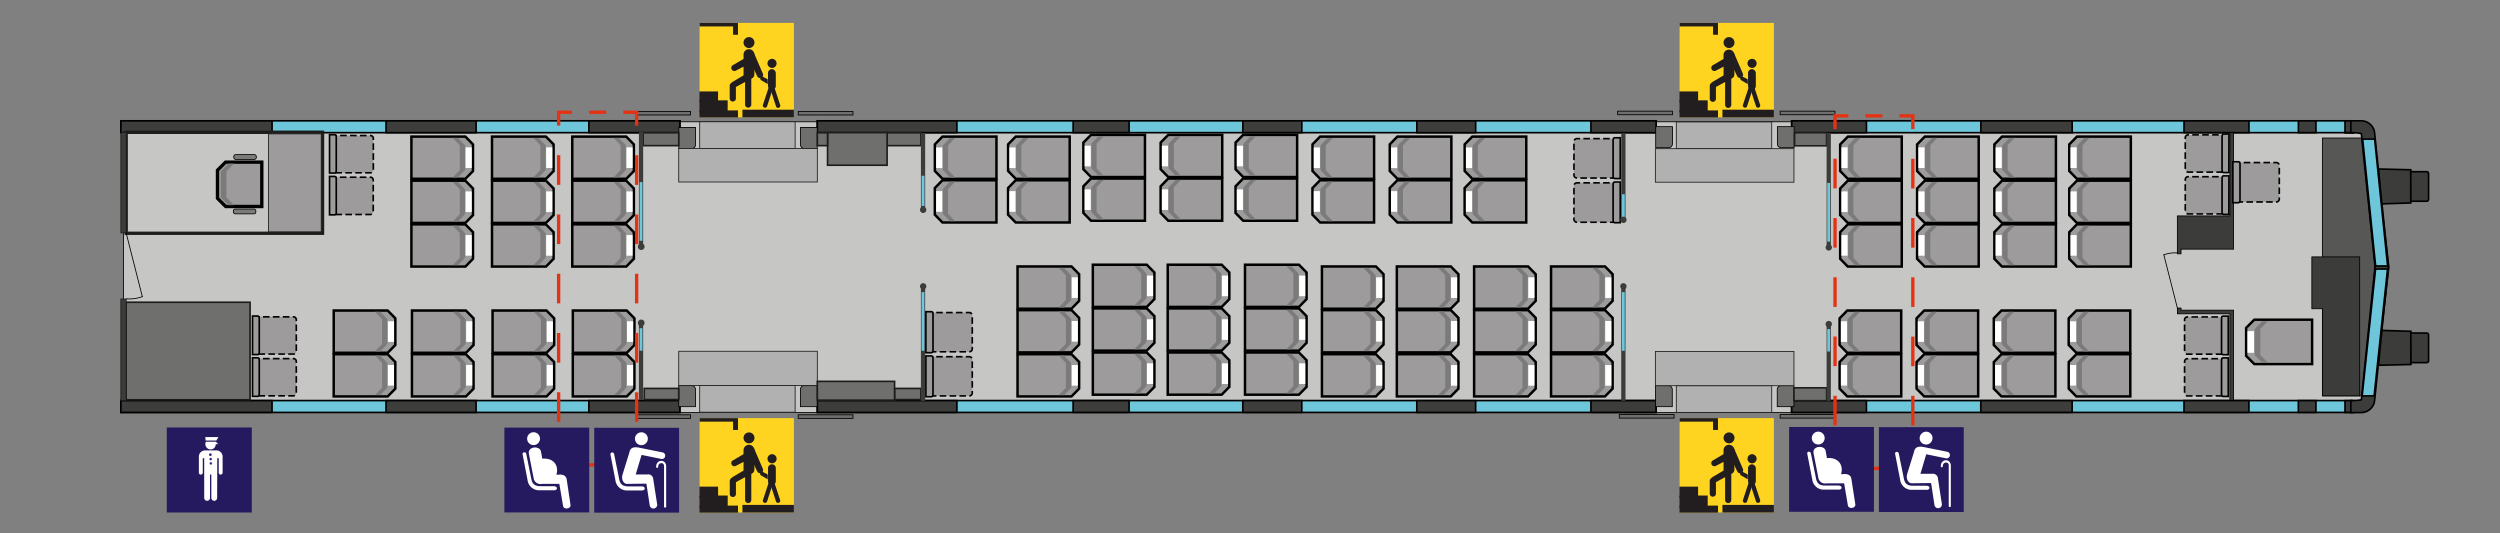<svg xmlns="http://www.w3.org/2000/svg" viewBox="0 0 750 160"><rect x="0" y="0" width="750" height="160" fill="#808080" stroke="none"/><defs><style>.cls-1,.cls-2{fill:#c6c6c5;}.cls-13,.cls-15,.cls-19,.cls-2,.cls-20,.cls-21,.cls-22,.cls-23,.cls-24,.cls-25,.cls-26,.cls-27,.cls-28,.cls-29,.cls-3,.cls-30,.cls-31,.cls-32,.cls-36,.cls-37,.cls-4,.cls-5,.cls-6,.cls-7,.cls-8{stroke:#000;}.cls-10,.cls-11,.cls-12,.cls-13,.cls-14,.cls-15,.cls-19,.cls-2,.cls-20,.cls-21,.cls-22,.cls-23,.cls-24,.cls-25,.cls-26,.cls-27,.cls-28,.cls-29,.cls-3,.cls-30,.cls-31,.cls-32,.cls-35,.cls-36,.cls-37,.cls-4,.cls-40,.cls-41,.cls-42,.cls-43,.cls-46,.cls-47,.cls-48,.cls-5,.cls-6,.cls-7,.cls-8,.cls-9{stroke-miterlimit:10;}.cls-12,.cls-13,.cls-14,.cls-2,.cls-35,.cls-37,.cls-5,.cls-6,.cls-8{stroke-width:0.25px;}.cls-3{fill:#3d3d3c;}.cls-11,.cls-19,.cls-20,.cls-21,.cls-22,.cls-23,.cls-24,.cls-25,.cls-26,.cls-27,.cls-28,.cls-29,.cls-3,.cls-30,.cls-31,.cls-32,.cls-4,.cls-7,.cls-9{stroke-width:0.5px;}.cls-34,.cls-4{fill:#6dc6d9;}.cls-5{fill:#575756;}.cls-12,.cls-33,.cls-6,.cls-7{fill:#3c3c3b;}.cls-10,.cls-19,.cls-21,.cls-22,.cls-23,.cls-24,.cls-25,.cls-26,.cls-27,.cls-28,.cls-29,.cls-30,.cls-31,.cls-32,.cls-40,.cls-41,.cls-42,.cls-43,.cls-46,.cls-47,.cls-48,.cls-8{fill:none;}.cls-11,.cls-12,.cls-8{stroke-linecap:round;}.cls-11,.cls-13,.cls-9{fill:#6f6f6e;}.cls-10,.cls-11,.cls-12,.cls-14,.cls-35,.cls-9{stroke:#1d1d1b;}.cls-14{fill:#b1b1b1;}.cls-15,.cls-18,.cls-20,.cls-35,.cls-36{fill:#9d9b9b;}.cls-15{stroke-width:0.75px;}.cls-16,.cls-37{fill:#7b7b7a;}.cls-17,.cls-45{fill:#fff;}.cls-19{stroke-dasharray:1.97 0.99;}.cls-21{stroke-dasharray:1.97 0.99;}.cls-22{stroke-dasharray:1.99 0.99;}.cls-23{stroke-dasharray:1.99 0.99;}.cls-24{stroke-dasharray:1.99 0.99;}.cls-25{stroke-dasharray:1.99 0.99;}.cls-26{stroke-dasharray:1.99 0.99;}.cls-27{stroke-dasharray:1.99 0.99;}.cls-28{stroke-dasharray:1.99 0.99;}.cls-29{stroke-dasharray:1.99 0.99;}.cls-30{stroke-dasharray:1.97 0.99;}.cls-31{stroke-dasharray:1.97 0.99;}.cls-32{stroke-dasharray:1.97 0.99;}.cls-38{fill:#ffd421;}.cls-39{fill:#221e20;}.cls-40,.cls-41,.cls-42,.cls-43,.cls-46,.cls-47,.cls-48{stroke:#e53212;}.cls-41{stroke-dasharray:5.11 5.11;}.cls-42{stroke-dasharray:8.89 8.89;}.cls-43{stroke-dasharray:8.89 8.89 8.89 8.89;}.cls-44{fill:#251a5f;}.cls-45,.cls-49{fill-rule:evenodd;}.cls-46{stroke-dasharray:5.13 5.13;}.cls-47{stroke-dasharray:8.89 8.89;}.cls-48{stroke-dasharray:8.89 8.89 8.89 8.89;}.cls-49{fill:#312782;}</style></defs><title>Type69CII_BS69C-II_vogn3</title><g id="Type69C-II_BS69C-II_vogn3"><g id="VOGNKASSE"><path class="cls-1" d="M721.47,117.76h.16l-.16,0Z"/><path id="GULV" class="cls-2" d="M708.41,123.72h.05a3.77,3.77,0,0,0,3.66-3.38h0l4.63-40.07v-.08h0v-.07l-4.63-40.07h0a3.78,3.78,0,0,0-3.66-3.39h-.05v-.13H37.05v87.19Z"/><rect class="cls-3" x="703.5" y="36.25" width="2.63" height="3.54"/><rect class="cls-4" x="245.2" y="36.24" width="251.63" height="3.56"/><rect class="cls-3" x="425.05" y="36.26" width="17.65" height="3.54"/><rect class="cls-3" x="321.95" y="36.25" width="16.78" height="3.54"/><rect class="cls-3" x="372.85" y="36.25" width="17.69" height="3.54"/><rect class="cls-3" x="245.2" y="36.25" width="41.86" height="3.54"/><rect class="cls-3" x="477.28" y="36.25" width="19.55" height="3.54"/><rect class="cls-4" x="537.51" y="36.24" width="168.28" height="3.56"/><rect class="cls-4" x="36.27" y="36.24" width="167.7" height="3.56"/><rect class="cls-3" x="115.82" y="36.25" width="27.01" height="3.54"/><rect class="cls-3" x="176.66" y="36.25" width="27.3" height="3.54"/><rect class="cls-3" x="36.27" y="36.25" width="45.35" height="3.54"/><rect class="cls-3" x="537.51" y="36.26" width="22.42" height="3.54"/><rect class="cls-3" x="594.25" y="36.25" width="27.4" height="3.54"/><rect class="cls-3" x="655.21" y="36.25" width="19.47" height="3.54"/><rect class="cls-3" x="689.52" y="36.25" width="5.26" height="3.54"/><rect class="cls-3" x="703.5" y="36.25" width="2.63" height="3.54"/><rect class="cls-4" x="245.2" y="120.17" width="251.62" height="3.56"/><rect class="cls-3" x="425.04" y="120.19" width="17.65" height="3.54"/><rect class="cls-3" x="321.94" y="120.18" width="16.78" height="3.54"/><rect class="cls-3" x="372.84" y="120.18" width="17.69" height="3.54"/><rect class="cls-3" x="245.2" y="120.18" width="41.86" height="3.54"/><rect class="cls-3" x="477.27" y="120.18" width="19.55" height="3.54"/><polyline class="cls-4" points="705.78 123.73 537.5 123.73 537.5 120.17 705.78 120.17"/><rect class="cls-4" x="36.26" y="120.17" width="167.7" height="3.56"/><rect class="cls-3" x="115.81" y="120.18" width="27.01" height="3.54"/><rect class="cls-3" x="176.65" y="120.18" width="27.3" height="3.54"/><rect class="cls-3" x="36.26" y="120.18" width="45.35" height="3.54"/><rect class="cls-3" x="537.5" y="120.19" width="22.42" height="3.54"/><rect class="cls-3" x="594.24" y="120.18" width="27.4" height="3.54"/><rect class="cls-3" x="655.2" y="120.18" width="19.47" height="3.54"/><rect class="cls-3" x="689.51" y="120.18" width="5.26" height="3.54"/><rect class="cls-3" x="703.5" y="120.19" width="2.63" height="3.54"/><polygon class="cls-5" points="708.53 118.76 712.45 80.61 712.45 79.7 708.52 41.41 696.72 41.41 696.72 118.76 708.53 118.76"/><polygon class="cls-6" points="696.78 92.62 696.78 118.76 707.9 118.76 707.9 92.62 707.9 77.07 696.78 77.07 693.56 77.07 693.56 92.62 696.78 92.62"/><path class="cls-7" d="M708.43,119.84s0,.11-.11.12a17.56,17.56,0,0,1-3.07.21v3.6h3a4.09,4.09,0,0,0,4.11-3.4h0l4.16-40.22v-.08h0v-.13h0v-.07l-4.16-40.23h0a4.09,4.09,0,0,0-4.11-3.4h-3V39.8a14.82,14.82,0,0,1,3.07.25c.07,0,.1.09.11.13l0,.2,4.07,39.55v.15l-4.07,39.56Z"/><polygon class="cls-6" points="668.97 94.14 668.97 120.09 670.06 120.09 670.06 94.14 670.06 93.05 668.97 93.05 654.31 93.05 654.31 92.41 653.22 92.41 653.22 93.05 653.22 94.14 653.22 94.14 668.97 94.14"/><polygon class="cls-6" points="654.3 76.14 654.3 74.74 668.97 74.74 668.97 74.75 670.06 74.75 670.06 74.74 670.06 64.78 670.06 39.8 668.97 39.8 668.97 64.78 653.21 64.78 653.21 74.41 653.21 74.74 653.21 76.14 654.3 76.14"/><line class="cls-8" x1="653.32" y1="92.84" x2="649.15" y2="76.44"/><path class="cls-8" d="M649.15,76.44a10.18,10.18,0,0,1,4.15-.56"/><rect class="cls-9" x="37.84" y="90.68" width="37.18" height="29.25"/><rect class="cls-10" x="37.86" y="39.67" width="58.9" height="30.31"/><rect class="cls-11" x="266.14" y="39.83" width="10.13" height="3.86"/><rect class="cls-11" x="248.27" y="39.78" width="17.86" height="9.79"/><rect class="cls-12" x="36.26" y="89.7" width="1.58" height="30.47"/><rect class="cls-12" x="36.26" y="39.8" width="1.58" height="30.06"/><rect class="cls-13" x="239.46" y="124.44" width="16.44" height="1.07"/><rect class="cls-13" x="190.71" y="124.44" width="16.44" height="1.07"/><rect class="cls-13" x="239.46" y="33.43" width="16.44" height="1.07"/><rect class="cls-13" x="190.71" y="33.43" width="16.44" height="1.07"/><rect class="cls-13" x="534.04" y="124.36" width="16.44" height="1.07"/><rect class="cls-13" x="534.04" y="33.35" width="16.44" height="1.07"/><rect class="cls-13" x="485.29" y="33.35" width="16.44" height="1.07"/><rect class="cls-13" x="485.79" y="124.36" width="16.44" height="1.07"/><line class="cls-8" x1="37.84" y1="69.86" x2="42.7" y2="89"/><path class="cls-8" d="M42.7,89a11.88,11.88,0,0,1-4.84.65"/><path class="cls-13" d="M496.71,38v6.31h3.88a1.14,1.14,0,0,0,1.14-1.14V38Z"/><path class="cls-13" d="M538.24,38v6.31h-3.89a1.14,1.14,0,0,1-1.13-1.14V38Z"/><path class="cls-13" d="M496.66,122v-6.3h3.88a1.13,1.13,0,0,1,1.14,1.13V122Z"/><path class="cls-13" d="M538.19,122v-6.3H534.3a1.13,1.13,0,0,0-1.13,1.13V122Z"/><path class="cls-13" d="M203.64,38.23v6.31h3.89a1.13,1.13,0,0,0,1.13-1.13V38.23Z"/><path class="cls-13" d="M245.17,38.23v6.31h-3.88a1.14,1.14,0,0,1-1.14-1.13V38.23Z"/><path class="cls-13" d="M203.62,122v-6.31h3.88a1.14,1.14,0,0,1,1.14,1.14V122Z"/><path class="cls-13" d="M245.15,122v-6.31h-3.89a1.14,1.14,0,0,0-1.13,1.14V122Z"/><polygon class="cls-4" points="716.26 80.72 712.67 80.72 708.65 118.76 712.24 118.76 716.26 80.72"/><polygon class="cls-4" points="716.28 79.79 712.69 79.79 708.8 41.74 712.39 41.74 716.28 79.79"/><rect class="cls-11" x="268.37" y="116.53" width="7.9" height="3.34"/><rect class="cls-14" x="209.91" y="115.65" width="28.63" height="8.01"/><rect class="cls-14" x="203.62" y="105.38" width="41.58" height="10.27"/><rect class="cls-14" x="209.91" y="36.53" width="28.63" height="8.01"/><rect class="cls-14" x="203.62" y="44.54" width="41.58" height="10.06"/><rect class="cls-14" x="502.89" y="115.71" width="28.63" height="8.01"/><rect class="cls-14" x="496.61" y="105.44" width="41.58" height="10.27"/><rect class="cls-14" x="502.89" y="36.59" width="28.63" height="8.01"/><rect class="cls-14" x="496.61" y="44.6" width="41.58" height="10.06"/><polygon class="cls-7" points="723.28 109.35 723.28 99.39 714.58 99.12 713.53 109.58 723.28 109.35"/><path class="cls-7" d="M723.28,108.78H728a.56.56,0,0,0,.57-.56v-7.74a.57.57,0,0,0-.57-.57h-4.76Z"/><polygon class="cls-7" points="723.23 50.93 723.23 60.89 714.57 61.16 713.55 50.7 723.23 50.93"/><path class="cls-7" d="M723.23,51.5H728a.56.56,0,0,1,.57.56V59.8a.57.57,0,0,1-.57.57h-4.76Z"/><rect class="cls-11" x="245.2" y="114.42" width="23.17" height="5.62"/><rect class="cls-11" x="245.2" y="39.83" width="3.06" height="3.86"/><rect class="cls-11" x="192.95" y="39.83" width="10.67" height="3.86"/><rect class="cls-11" x="193.27" y="116.53" width="10.35" height="3.34"/><rect class="cls-11" x="538.38" y="39.8" width="9.6" height="3.94"/><rect class="cls-11" x="538.19" y="116.34" width="9.79" height="3.86"/></g><g id="SETER"><polygon class="cls-15" points="190.33 95.5 190.33 103.5 188.05 105.83 171.85 105.83 171.85 93.16 188.03 93.16 190.33 95.5"/><polygon class="cls-16" points="187.94 103.19 187.94 103.19 185.81 105.41 184.24 105.41 186.36 103.19 186.37 103.19 186.37 95.76 186.36 95.76 184.24 93.55 185.81 93.55 187.91 95.74 187.94 95.74 187.94 103.19"/><rect class="cls-17" x="188.1" y="96.38" width="1.85" height="6.19"/><polygon class="cls-15" points="190.32 108.61 190.32 116.61 188.04 118.93 171.84 118.93 171.84 106.27 188.02 106.27 190.32 108.61"/><polygon class="cls-16" points="187.93 116.3 187.93 116.3 185.81 118.51 184.23 118.51 186.35 116.3 186.36 116.3 186.36 108.87 186.35 108.87 184.23 106.66 185.81 106.66 187.91 108.85 187.93 108.85 187.93 116.3"/><rect class="cls-17" x="188.09" y="109.49" width="1.85" height="6.19"/><polygon class="cls-15" points="190.16 56.54 190.16 64.54 187.88 66.87 171.68 66.87 171.68 54.2 187.86 54.2 190.16 56.54"/><polygon class="cls-16" points="187.77 64.23 187.76 64.23 185.64 66.45 184.07 66.45 186.19 64.23 186.19 64.23 186.19 56.8 186.19 56.8 184.07 54.59 185.64 54.59 187.74 56.78 187.77 56.78 187.77 64.23"/><rect class="cls-17" x="187.93" y="57.42" width="1.85" height="6.19"/><polygon class="cls-15" points="190.16 69.65 190.16 77.64 187.88 79.97 171.68 79.97 171.68 67.31 187.86 67.31 190.16 69.65"/><polygon class="cls-16" points="187.77 77.34 187.77 77.34 185.64 79.55 184.07 79.55 186.19 77.34 186.19 77.34 186.19 69.91 186.19 69.91 184.07 67.7 185.64 67.7 187.75 69.89 187.77 69.89 187.77 77.34"/><rect class="cls-17" x="187.93" y="70.52" width="1.85" height="6.19"/><polygon class="cls-15" points="190.16 43.32 190.16 51.32 187.88 53.64 171.68 53.64 171.68 40.98 187.86 40.98 190.16 43.32"/><polygon class="cls-16" points="187.77 51.01 187.77 51.01 185.64 53.22 184.07 53.22 186.19 51.01 186.19 51.01 186.19 43.58 186.19 43.58 184.07 41.37 185.64 41.37 187.75 43.56 187.77 43.56 187.77 51.01"/><rect class="cls-17" x="187.93" y="44.2" width="1.85" height="6.19"/><polygon class="cls-15" points="166.25 95.5 166.25 103.5 163.97 105.83 147.77 105.83 147.77 93.16 163.95 93.16 166.25 95.5"/><polygon class="cls-16" points="163.86 103.19 163.85 103.19 161.73 105.41 160.16 105.41 162.28 103.19 162.28 103.19 162.28 95.76 162.28 95.76 160.16 93.55 161.73 93.55 163.83 95.74 163.86 95.74 163.86 103.19"/><rect class="cls-17" x="164.02" y="96.38" width="1.85" height="6.19"/><polygon class="cls-15" points="166.24 108.61 166.24 116.61 163.96 118.93 147.76 118.93 147.76 106.27 163.94 106.27 166.24 108.61"/><polygon class="cls-16" points="163.85 116.3 163.85 116.3 161.72 118.51 160.15 118.51 162.27 116.3 162.27 116.3 162.27 108.87 162.27 108.87 160.15 106.66 161.72 106.66 163.83 108.85 163.85 108.85 163.85 116.3"/><rect class="cls-17" x="164.01" y="109.49" width="1.85" height="6.19"/><polygon class="cls-15" points="166.08 56.54 166.08 64.54 163.79 66.87 147.6 66.87 147.6 54.2 163.78 54.2 166.08 56.54"/><polygon class="cls-16" points="163.69 64.23 163.68 64.23 161.56 66.45 159.99 66.45 162.1 64.23 162.11 64.23 162.11 56.8 162.1 56.8 159.99 54.59 161.56 54.59 163.66 56.78 163.69 56.78 163.69 64.23"/><rect class="cls-17" x="163.85" y="57.42" width="1.85" height="6.19"/><polygon class="cls-15" points="166.08 69.65 166.08 77.64 163.8 79.97 147.6 79.97 147.6 67.31 163.78 67.31 166.08 69.65"/><polygon class="cls-16" points="163.69 77.34 163.69 77.34 161.56 79.55 159.99 79.55 162.11 77.34 162.11 77.34 162.11 69.91 162.11 69.91 159.99 67.7 161.56 67.7 163.66 69.89 163.69 69.89 163.69 77.34"/><rect class="cls-17" x="163.85" y="70.52" width="1.85" height="6.19"/><polygon class="cls-15" points="166.08 43.32 166.08 51.32 163.8 53.64 147.6 53.64 147.6 40.98 163.78 40.98 166.08 43.32"/><polygon class="cls-16" points="163.69 51.01 163.69 51.01 161.56 53.22 159.99 53.22 162.11 51.01 162.11 51.01 162.11 43.58 162.11 43.58 159.99 41.37 161.56 41.37 163.66 43.56 163.69 43.56 163.69 51.01"/><rect class="cls-17" x="163.85" y="44.2" width="1.85" height="6.19"/><polygon class="cls-15" points="142.07 95.5 142.07 103.5 139.79 105.83 123.59 105.83 123.59 93.16 139.77 93.16 142.07 95.5"/><polygon class="cls-16" points="139.68 103.19 139.68 103.19 137.55 105.41 135.98 105.41 138.1 103.19 138.1 103.19 138.1 95.76 138.1 95.76 135.98 93.55 137.55 93.55 139.66 95.74 139.68 95.74 139.68 103.19"/><rect class="cls-17" x="139.84" y="96.38" width="1.85" height="6.19"/><polygon class="cls-15" points="142.06 108.61 142.06 116.61 139.78 118.93 123.58 118.93 123.58 106.27 139.76 106.27 142.06 108.61"/><polygon class="cls-16" points="139.67 116.3 139.67 116.3 137.55 118.51 135.97 118.51 138.09 116.3 138.1 116.3 138.1 108.87 138.09 108.87 135.97 106.66 137.55 106.66 139.65 108.85 139.67 108.85 139.67 116.3"/><rect class="cls-17" x="139.83" y="109.49" width="1.85" height="6.19"/><polygon class="cls-15" points="141.9 56.54 141.9 64.54 139.62 66.87 123.42 66.87 123.42 54.2 139.6 54.2 141.9 56.54"/><polygon class="cls-16" points="139.51 64.23 139.5 64.23 137.38 66.45 135.81 66.45 137.93 64.23 137.94 64.23 137.94 56.8 137.93 56.8 135.81 54.59 137.38 54.59 139.48 56.78 139.51 56.78 139.51 64.23"/><rect class="cls-17" x="139.67" y="57.42" width="1.85" height="6.19"/><polygon class="cls-15" points="141.9 69.65 141.9 77.64 139.62 79.97 123.42 79.97 123.42 67.31 139.6 67.31 141.9 69.65"/><polygon class="cls-16" points="139.51 77.34 139.51 77.34 137.38 79.55 135.81 79.55 137.93 77.34 137.94 77.34 137.94 69.91 137.93 69.91 135.81 67.7 137.38 67.7 139.49 69.89 139.51 69.89 139.51 77.34"/><rect class="cls-17" x="139.67" y="70.52" width="1.85" height="6.19"/><polygon class="cls-15" points="141.9 43.32 141.9 51.32 139.62 53.64 123.42 53.64 123.42 40.98 139.6 40.98 141.9 43.32"/><polygon class="cls-16" points="139.51 51.01 139.51 51.01 137.38 53.22 135.81 53.22 137.93 51.01 137.94 51.01 137.94 43.58 137.93 43.58 135.81 41.37 137.38 41.37 139.49 43.56 139.51 43.56 139.51 51.01"/><rect class="cls-17" x="139.67" y="44.2" width="1.85" height="6.19"/><polygon class="cls-15" points="118.6 95.5 118.6 103.5 116.32 105.83 100.12 105.83 100.12 93.16 116.3 93.16 118.6 95.5"/><polygon class="cls-16" points="116.21 103.19 116.21 103.19 114.08 105.41 112.51 105.41 114.63 103.19 114.63 103.19 114.63 95.76 114.63 95.76 112.51 93.55 114.08 93.55 116.19 95.74 116.21 95.74 116.21 103.19"/><rect class="cls-17" x="116.37" y="96.38" width="1.85" height="6.19"/><polygon class="cls-15" points="118.59 108.61 118.59 116.61 116.31 118.93 100.11 118.93 100.11 106.27 116.29 106.27 118.59 108.61"/><polygon class="cls-16" points="116.2 116.3 116.2 116.3 114.07 118.51 112.5 118.51 114.62 116.3 114.63 116.3 114.63 108.87 114.62 108.87 112.5 106.66 114.07 106.66 116.18 108.85 116.2 108.85 116.2 116.3"/><rect class="cls-17" x="116.36" y="109.49" width="1.85" height="6.19"/><polygon class="cls-15" points="551.88 95.5 551.88 103.5 554.16 105.83 570.36 105.83 570.36 93.16 554.18 93.16 551.88 95.5"/><polygon class="cls-16" points="554.27 103.19 554.27 103.19 556.4 105.41 557.97 105.41 555.85 103.19 555.85 103.19 555.85 95.76 555.85 95.76 557.97 93.55 556.4 93.55 554.29 95.74 554.27 95.74 554.27 103.19"/><rect class="cls-17" x="552.26" y="96.38" width="1.85" height="6.19"/><polygon class="cls-15" points="551.89 108.61 551.89 116.61 554.17 118.93 570.37 118.93 570.37 106.27 554.18 106.27 551.89 108.61"/><polygon class="cls-16" points="554.27 116.3 554.28 116.3 556.4 118.51 557.98 118.51 555.86 116.3 555.85 116.3 555.85 108.87 555.86 108.87 557.98 106.66 556.4 106.66 554.3 108.85 554.27 108.85 554.27 116.3"/><rect class="cls-17" x="552.27" y="109.49" width="1.85" height="6.19"/><polygon class="cls-15" points="552.05 56.54 552.05 64.54 554.33 66.87 570.53 66.87 570.53 54.2 554.35 54.2 552.05 56.54"/><polygon class="cls-16" points="554.44 64.23 554.44 64.23 556.57 66.45 558.14 66.45 556.02 64.23 556.01 64.23 556.01 56.8 556.02 56.8 558.14 54.59 556.57 54.59 554.47 56.78 554.44 56.78 554.44 64.23"/><rect class="cls-17" x="552.43" y="57.42" width="1.85" height="6.19"/><polygon class="cls-15" points="552.05 69.65 552.05 77.64 554.33 79.97 570.53 79.97 570.53 67.31 554.35 67.31 552.05 69.65"/><polygon class="cls-16" points="554.43 77.34 554.44 77.34 556.57 79.55 558.14 79.55 556.02 77.34 556.01 77.34 556.01 69.91 556.02 69.91 558.14 67.7 556.57 67.7 554.46 69.89 554.43 69.89 554.43 77.34"/><rect class="cls-17" x="552.43" y="70.52" width="1.85" height="6.19"/><polygon class="cls-15" points="552.05 43.32 552.05 51.32 554.33 53.64 570.53 53.64 570.53 40.98 554.35 40.98 552.05 43.32"/><polygon class="cls-16" points="554.44 51.01 554.44 51.01 556.57 53.22 558.14 53.22 556.02 51.01 556.01 51.01 556.01 43.58 556.02 43.58 558.14 41.37 556.57 41.37 554.46 43.56 554.44 43.56 554.44 51.01"/><rect class="cls-17" x="552.43" y="44.2" width="1.85" height="6.19"/><polygon class="cls-15" points="574.96 95.5 574.96 103.5 577.24 105.83 593.44 105.83 593.44 93.16 577.26 93.16 574.96 95.5"/><polygon class="cls-16" points="577.35 103.19 577.35 103.19 579.48 105.41 581.05 105.41 578.93 103.19 578.93 103.19 578.93 95.76 578.93 95.76 581.05 93.55 579.48 93.55 577.37 95.74 577.35 95.74 577.35 103.19"/><rect class="cls-17" x="575.34" y="96.38" width="1.85" height="6.19"/><polygon class="cls-15" points="574.97 108.61 574.97 116.61 577.25 118.93 593.45 118.93 593.45 106.27 577.27 106.27 574.97 108.61"/><polygon class="cls-16" points="577.36 116.3 577.36 116.3 579.48 118.51 581.06 118.51 578.94 116.3 578.93 116.3 578.93 108.87 578.94 108.87 581.06 106.66 579.48 106.66 577.38 108.85 577.36 108.85 577.36 116.3"/><rect class="cls-17" x="575.35" y="109.49" width="1.85" height="6.19"/><polygon class="cls-15" points="575.13 56.54 575.13 64.54 577.41 66.87 593.61 66.87 593.61 54.2 577.43 54.2 575.13 56.54"/><polygon class="cls-16" points="577.52 64.23 577.52 64.23 579.65 66.45 581.22 66.45 579.1 64.23 579.1 64.23 579.1 56.8 579.1 56.8 581.22 54.59 579.65 54.59 577.54 56.78 577.52 56.78 577.52 64.23"/><rect class="cls-17" x="575.51" y="57.42" width="1.85" height="6.19"/><polygon class="cls-15" points="575.13 69.65 575.13 77.64 577.41 79.97 593.61 79.97 593.61 67.31 577.43 67.31 575.13 69.65"/><polygon class="cls-16" points="577.52 77.34 577.52 77.34 579.64 79.55 581.22 79.55 579.1 77.34 579.09 77.34 579.09 69.91 579.1 69.91 581.22 67.7 579.64 67.7 577.54 69.89 577.52 69.89 577.52 77.34"/><rect class="cls-17" x="575.51" y="70.52" width="1.85" height="6.19"/><polygon class="cls-15" points="575.13 43.32 575.13 51.32 577.41 53.64 593.61 53.64 593.61 40.98 577.43 40.98 575.13 43.32"/><polygon class="cls-16" points="577.52 51.01 577.52 51.01 579.65 53.22 581.22 53.22 579.1 51.01 579.1 51.01 579.1 43.58 579.1 43.58 581.22 41.37 579.65 41.37 577.54 43.56 577.52 43.56 577.52 51.01"/><rect class="cls-17" x="575.51" y="44.2" width="1.85" height="6.19"/><polygon class="cls-15" points="598.14 95.5 598.14 103.5 600.42 105.83 616.61 105.83 616.61 93.16 600.43 93.16 598.14 95.5"/><polygon class="cls-16" points="600.52 103.19 600.53 103.19 602.65 105.41 604.23 105.41 602.11 103.19 602.1 103.19 602.1 95.76 602.11 95.76 604.23 93.55 602.65 93.55 600.55 95.74 600.52 95.74 600.52 103.19"/><rect class="cls-17" x="598.52" y="96.38" width="1.85" height="6.19"/><polygon class="cls-15" points="598.15 108.61 598.15 116.61 600.43 118.93 616.62 118.93 616.62 106.27 600.44 106.27 598.15 108.61"/><polygon class="cls-16" points="600.53 116.3 600.54 116.3 602.66 118.51 604.24 118.51 602.12 116.3 602.11 116.3 602.11 108.87 602.12 108.87 604.24 106.66 602.66 106.66 600.56 108.85 600.53 108.85 600.53 116.3"/><rect class="cls-17" x="598.52" y="109.49" width="1.85" height="6.19"/><polygon class="cls-15" points="598.31 56.54 598.31 64.54 600.59 66.87 616.78 66.87 616.78 54.2 600.61 54.2 598.31 56.54"/><polygon class="cls-16" points="600.7 64.23 600.7 64.23 602.83 66.45 604.4 66.45 602.28 64.23 602.27 64.23 602.27 56.8 602.28 56.8 604.4 54.59 602.83 54.59 600.72 56.78 600.7 56.78 600.7 64.23"/><rect class="cls-17" x="598.69" y="57.42" width="1.85" height="6.19"/><polygon class="cls-15" points="598.31 69.65 598.31 77.64 600.59 79.97 616.78 79.97 616.78 67.31 600.6 67.31 598.31 69.65"/><polygon class="cls-16" points="600.69 77.34 600.7 77.34 602.82 79.55 604.4 79.55 602.27 77.34 602.27 77.34 602.27 69.91 602.27 69.91 604.4 67.7 602.82 67.7 600.72 69.89 600.69 69.89 600.69 77.34"/><rect class="cls-17" x="598.68" y="70.52" width="1.85" height="6.19"/><polygon class="cls-15" points="598.31 43.32 598.31 51.32 600.59 53.64 616.78 53.64 616.78 40.98 600.61 40.98 598.31 43.32"/><polygon class="cls-16" points="600.7 51.01 600.7 51.01 602.82 53.22 604.4 53.22 602.28 51.01 602.27 51.01 602.27 43.58 602.28 43.58 604.4 41.37 602.82 41.37 600.72 43.56 600.7 43.56 600.7 51.01"/><rect class="cls-17" x="598.69" y="44.2" width="1.85" height="6.19"/><polygon class="cls-15" points="620.61 95.5 620.61 103.5 622.89 105.83 639.08 105.83 639.08 93.16 622.9 93.16 620.61 95.5"/><polygon class="cls-16" points="622.99 103.19 623 103.19 625.12 105.41 626.7 105.41 624.58 103.19 624.57 103.19 624.57 95.76 624.58 95.76 626.7 93.55 625.12 93.55 623.02 95.74 622.99 95.74 622.99 103.19"/><rect class="cls-17" x="620.99" y="96.38" width="1.85" height="6.19"/><polygon class="cls-15" points="620.62 108.61 620.62 116.61 622.89 118.93 639.09 118.93 639.09 106.27 622.91 106.27 620.62 108.61"/><polygon class="cls-16" points="623 116.3 623.01 116.3 625.13 118.51 626.71 118.51 624.58 116.3 624.58 116.3 624.58 108.87 624.58 108.87 626.71 106.66 625.13 106.66 623.03 108.85 623 108.85 623 116.3"/><rect class="cls-17" x="620.99" y="109.49" width="1.85" height="6.19"/><polygon class="cls-15" points="620.78 56.54 620.78 64.54 623.06 66.87 639.25 66.87 639.25 54.2 623.08 54.2 620.78 56.54"/><polygon class="cls-16" points="623.16 64.23 623.17 64.23 625.29 66.45 626.87 66.45 624.75 64.23 624.74 64.23 624.74 56.8 624.75 56.8 626.87 54.59 625.29 54.59 623.19 56.78 623.16 56.78 623.16 64.23"/><rect class="cls-17" x="621.16" y="57.42" width="1.85" height="6.19"/><polygon class="cls-15" points="620.78 69.65 620.78 77.64 623.06 79.97 639.25 79.97 639.25 67.31 623.07 67.31 620.78 69.65"/><polygon class="cls-16" points="623.16 77.34 623.17 77.34 625.29 79.55 626.87 79.55 624.74 77.34 624.74 77.34 624.74 69.91 624.74 69.91 626.87 67.7 625.29 67.7 623.19 69.89 623.16 69.89 623.16 77.34"/><rect class="cls-17" x="621.15" y="70.52" width="1.85" height="6.19"/><polygon class="cls-15" points="620.78 43.32 620.78 51.32 623.06 53.64 639.25 53.64 639.25 40.98 623.08 40.98 620.78 43.32"/><polygon class="cls-16" points="623.16 51.01 623.17 51.01 625.29 53.22 626.87 53.22 624.75 51.01 624.74 51.01 624.74 43.58 624.75 43.58 626.87 41.37 625.29 41.37 623.19 43.56 623.16 43.56 623.16 51.01"/><rect class="cls-17" x="621.15" y="44.2" width="1.85" height="6.19"/><polygon class="cls-15" points="483.79 103.37 483.79 95.37 481.51 93.04 465.31 93.04 465.31 105.71 481.49 105.71 483.79 103.37"/><polygon class="cls-16" points="481.4 95.67 481.39 95.67 479.27 93.46 477.7 93.46 479.82 95.67 479.82 95.67 479.82 103.11 479.82 103.11 477.7 105.32 479.27 105.32 481.38 103.13 481.4 103.13 481.4 95.67"/><rect class="cls-17" x="481.56" y="96.3" width="1.85" height="6.19"/><polygon class="cls-15" points="483.79 90.27 483.79 82.27 481.51 79.94 465.31 79.94 465.31 92.61 481.49 92.61 483.79 90.27"/><polygon class="cls-16" points="481.4 82.57 481.4 82.57 479.27 80.36 477.7 80.36 479.82 82.57 479.83 82.57 479.83 90 479.82 90 477.7 92.21 479.27 92.21 481.38 90.02 481.4 90.02 481.4 82.57"/><rect class="cls-17" x="481.56" y="83.2" width="1.85" height="6.19"/><polygon class="cls-15" points="483.79 116.59 483.79 108.59 481.51 106.27 465.31 106.27 465.31 118.93 481.49 118.93 483.79 116.59"/><polygon class="cls-16" points="481.4 108.9 481.4 108.9 479.27 106.69 477.7 106.69 479.82 108.9 479.83 108.9 479.83 116.33 479.82 116.33 477.7 118.54 479.27 118.54 481.38 116.35 481.4 116.35 481.4 108.9"/><rect class="cls-17" x="481.56" y="109.52" width="1.85" height="6.19"/><polygon class="cls-15" points="393.74 64.41 393.74 56.41 396.02 54.09 412.22 54.09 412.22 66.75 396.04 66.75 393.74 64.41"/><polygon class="cls-16" points="396.13 56.72 396.14 56.72 398.26 54.5 399.84 54.5 397.71 56.72 397.71 56.72 397.71 64.15 397.71 64.15 399.84 66.36 398.26 66.36 396.16 64.17 396.13 64.17 396.13 56.72"/><rect class="cls-17" x="394.12" y="57.34" width="1.85" height="6.19"/><polygon class="cls-15" points="393.75 51.3 393.75 43.3 396.03 40.98 412.23 40.98 412.23 53.65 396.05 53.65 393.75 51.3"/><polygon class="cls-16" points="396.14 43.61 396.14 43.61 398.27 41.4 399.84 41.4 397.72 43.61 397.71 43.61 397.71 51.04 397.72 51.04 399.84 53.26 398.27 53.26 396.16 51.06 396.14 51.06 396.14 43.61"/><rect class="cls-17" x="394.13" y="44.23" width="1.85" height="6.19"/><polygon class="cls-15" points="460.71 103.37 460.71 95.37 458.43 93.04 442.23 93.04 442.23 105.71 458.41 105.71 460.71 103.37"/><polygon class="cls-16" points="458.32 95.67 458.31 95.67 456.19 93.46 454.62 93.46 456.74 95.67 456.74 95.67 456.74 103.11 456.74 103.11 454.62 105.32 456.19 105.32 458.29 103.13 458.32 103.13 458.32 95.67"/><rect class="cls-17" x="458.48" y="96.3" width="1.86" height="6.19"/><polygon class="cls-15" points="460.71 90.27 460.71 82.27 458.43 79.94 442.23 79.94 442.23 92.61 458.41 92.61 460.71 90.27"/><polygon class="cls-16" points="458.32 82.57 458.32 82.57 456.19 80.36 454.62 80.36 456.74 82.57 456.75 82.57 456.75 90 456.74 90 454.62 92.21 456.19 92.21 458.3 90.02 458.32 90.02 458.32 82.57"/><rect class="cls-17" x="458.48" y="83.2" width="1.85" height="6.19"/><polygon class="cls-15" points="460.71 116.59 460.71 108.59 458.43 106.27 442.23 106.27 442.23 118.93 458.41 118.93 460.71 116.59"/><polygon class="cls-16" points="458.32 108.9 458.32 108.9 456.19 106.69 454.62 106.69 456.74 108.9 456.75 108.9 456.75 116.33 456.74 116.33 454.62 118.54 456.19 118.54 458.3 116.35 458.32 116.35 458.32 108.9"/><rect class="cls-17" x="458.48" y="109.52" width="1.85" height="6.19"/><polygon class="cls-15" points="416.92 64.41 416.92 56.41 419.2 54.09 435.4 54.09 435.4 66.75 419.22 66.75 416.92 64.41"/><polygon class="cls-16" points="419.31 56.72 419.31 56.72 421.44 54.5 423.01 54.5 420.89 56.72 420.89 56.72 420.89 64.15 420.89 64.15 423.01 66.36 421.44 66.36 419.33 64.17 419.31 64.17 419.31 56.72"/><rect class="cls-17" x="417.3" y="57.34" width="1.85" height="6.19"/><polygon class="cls-15" points="416.93 51.3 416.93 43.3 419.21 40.98 435.41 40.98 435.41 53.65 419.23 53.65 416.93 51.3"/><polygon class="cls-16" points="419.31 43.61 419.32 43.61 421.45 41.4 423.02 41.4 420.9 43.61 420.89 43.61 420.89 51.04 420.9 51.04 423.02 53.26 421.45 53.26 419.34 51.06 419.31 51.06 419.31 43.61"/><rect class="cls-17" x="417.31" y="44.23" width="1.85" height="6.19"/><polygon class="cls-15" points="437.53 103.37 437.53 95.37 435.25 93.04 419.05 93.04 419.05 105.71 435.23 105.71 437.53 103.37"/><polygon class="cls-16" points="435.14 95.67 435.14 95.67 433.01 93.46 431.44 93.46 433.56 95.67 433.57 95.67 433.57 103.11 433.56 103.11 431.44 105.32 433.01 105.32 435.12 103.13 435.14 103.13 435.14 95.67"/><rect class="cls-17" x="435.3" y="96.3" width="1.85" height="6.19"/><polygon class="cls-15" points="437.53 90.27 437.53 82.27 435.25 79.94 419.05 79.94 419.05 92.61 435.23 92.61 437.53 90.27"/><polygon class="cls-16" points="435.15 82.57 435.14 82.57 433.02 80.36 431.44 80.36 433.56 82.57 433.57 82.57 433.57 90 433.56 90 431.44 92.21 433.02 92.21 435.12 90.02 435.15 90.02 435.15 82.57"/><rect class="cls-17" x="435.3" y="83.2" width="1.85" height="6.19"/><polygon class="cls-15" points="437.53 116.59 437.53 108.59 435.25 106.27 419.05 106.27 419.05 118.93 435.23 118.93 437.53 116.59"/><polygon class="cls-16" points="435.14 108.9 435.14 108.9 433.01 106.69 431.44 106.69 433.56 108.9 433.57 108.9 433.57 116.33 433.56 116.33 431.44 118.54 433.01 118.54 435.12 116.35 435.14 116.35 435.14 108.9"/><rect class="cls-17" x="435.3" y="109.52" width="1.85" height="6.19"/><polygon class="cls-15" points="439.39 64.41 439.39 56.41 441.67 54.09 457.87 54.09 457.87 66.75 441.69 66.75 439.39 64.41"/><polygon class="cls-16" points="441.78 56.72 441.79 56.72 443.91 54.5 445.48 54.5 443.36 56.72 443.36 56.72 443.36 64.15 443.36 64.15 445.48 66.36 443.91 66.36 441.81 64.17 441.78 64.17 441.78 56.72"/><rect class="cls-17" x="439.77" y="57.34" width="1.85" height="6.19"/><polygon class="cls-15" points="439.4 51.3 439.4 43.3 441.68 40.98 457.88 40.98 457.88 53.65 441.7 53.65 439.4 51.3"/><polygon class="cls-16" points="441.79 43.61 441.79 43.61 443.92 41.4 445.49 41.4 443.37 43.61 443.36 43.61 443.36 51.04 443.37 51.04 445.49 53.26 443.92 53.26 441.81 51.06 441.79 51.06 441.79 43.61"/><rect class="cls-17" x="439.78" y="44.23" width="1.85" height="6.19"/><polygon class="cls-15" points="415.06 103.37 415.06 95.37 412.78 93.04 396.58 93.04 396.58 105.71 412.76 105.71 415.06 103.37"/><polygon class="cls-16" points="412.67 95.67 412.67 95.67 410.54 93.46 408.97 93.46 411.09 95.67 411.1 95.67 411.1 103.11 411.09 103.11 408.97 105.32 410.54 105.32 412.64 103.13 412.67 103.13 412.67 95.67"/><rect class="cls-17" x="412.83" y="96.3" width="1.85" height="6.19"/><polygon class="cls-15" points="415.06 90.27 415.06 82.27 412.78 79.94 396.58 79.94 396.58 92.61 412.76 92.61 415.06 90.27"/><polygon class="cls-16" points="412.67 82.57 412.67 82.57 410.54 80.36 408.97 80.36 411.09 82.57 411.1 82.57 411.1 90 411.09 90 408.97 92.21 410.54 92.21 412.65 90.02 412.67 90.02 412.67 82.57"/><rect class="cls-17" x="412.83" y="83.2" width="1.85" height="6.19"/><polygon class="cls-15" points="415.06 116.59 415.06 108.59 412.78 106.27 396.58 106.27 396.58 118.93 412.76 118.93 415.06 116.59"/><polygon class="cls-16" points="412.67 108.9 412.67 108.9 410.54 106.69 408.97 106.69 411.09 108.9 411.1 108.9 411.1 116.33 411.09 116.33 408.97 118.54 410.54 118.54 412.64 116.35 412.67 116.35 412.67 108.9"/><rect class="cls-17" x="412.83" y="109.52" width="1.85" height="6.19"/><polygon class="cls-15" points="325.01 63.89 325.01 55.89 327.29 53.56 343.48 53.56 343.48 66.23 327.31 66.23 325.01 63.89"/><polygon class="cls-16" points="327.39 56.19 327.4 56.19 329.52 53.98 331.1 53.98 328.98 56.19 328.97 56.19 328.97 63.63 328.98 63.63 331.1 65.84 329.52 65.84 327.42 63.65 327.39 63.65 327.39 56.19"/><rect class="cls-17" x="325.38" y="56.81" width="1.85" height="6.19"/><polygon class="cls-15" points="325.01 50.78 325.01 42.78 327.3 40.46 343.49 40.46 343.49 53.12 327.31 53.12 325.01 50.78"/><polygon class="cls-16" points="327.4 43.09 327.41 43.09 329.53 40.88 331.11 40.88 328.98 43.09 328.98 43.09 328.98 50.52 328.98 50.52 331.11 52.73 329.53 52.73 327.43 50.54 327.4 50.54 327.4 43.09"/><rect class="cls-17" x="325.39" y="43.71" width="1.85" height="6.19"/><polygon class="cls-15" points="391.97 102.85 391.97 94.85 389.69 92.52 373.5 92.52 373.5 105.19 389.67 105.19 391.97 102.85"/><polygon class="cls-16" points="389.58 95.15 389.58 95.15 387.45 92.94 385.88 92.94 388 95.15 388.01 95.15 388.01 102.58 388 102.58 385.88 104.8 387.45 104.8 389.56 102.6 389.58 102.6 389.58 95.15"/><rect class="cls-17" x="389.74" y="95.77" width="1.85" height="6.19"/><polygon class="cls-15" points="391.97 89.74 391.97 81.74 389.69 79.42 373.5 79.42 373.5 92.08 389.68 92.08 391.97 89.74"/><polygon class="cls-16" points="389.59 82.05 389.58 82.05 387.46 79.84 385.88 79.84 388.01 82.05 388.01 82.05 388.01 89.48 388.01 89.48 385.88 91.69 387.46 91.69 389.56 89.5 389.59 89.5 389.59 82.05"/><rect class="cls-17" x="389.74" y="82.67" width="1.85" height="6.19"/><polygon class="cls-15" points="391.97 116.07 391.97 108.07 389.69 105.75 373.5 105.75 373.5 118.41 389.67 118.41 391.97 116.07"/><polygon class="cls-16" points="389.58 108.38 389.58 108.38 387.45 106.16 385.88 106.16 388 108.38 388.01 108.38 388.01 115.81 388 115.81 385.88 118.02 387.45 118.02 389.56 115.83 389.58 115.83 389.58 108.38"/><rect class="cls-17" x="389.74" y="109" width="1.85" height="6.19"/><polygon class="cls-15" points="348.19 63.89 348.19 55.89 350.46 53.56 366.66 53.56 366.66 66.23 350.48 66.23 348.19 63.89"/><polygon class="cls-16" points="350.57 56.19 350.58 56.19 352.7 53.98 354.28 53.98 352.15 56.19 352.15 56.19 352.15 63.63 352.15 63.63 354.28 65.84 352.7 65.84 350.6 63.65 350.57 63.65 350.57 56.19"/><rect class="cls-17" x="348.56" y="56.81" width="1.85" height="6.19"/><polygon class="cls-15" points="348.19 50.78 348.19 42.78 350.47 40.46 366.67 40.46 366.67 53.12 350.49 53.12 348.19 50.78"/><polygon class="cls-16" points="350.58 43.09 350.58 43.09 352.71 40.88 354.29 40.88 352.16 43.09 352.16 43.09 352.16 50.52 352.16 50.52 354.29 52.73 352.71 52.73 350.61 50.54 350.58 50.54 350.58 43.09"/><rect class="cls-17" x="348.57" y="43.71" width="1.85" height="6.19"/><polygon class="cls-15" points="368.8 102.85 368.8 94.85 366.51 92.52 350.31 92.52 350.31 105.19 366.5 105.19 368.8 102.85"/><polygon class="cls-16" points="366.41 95.15 366.4 95.15 364.28 92.94 362.7 92.94 364.82 95.15 364.83 95.15 364.83 102.58 364.82 102.58 362.7 104.8 364.28 104.8 366.38 102.6 366.41 102.6 366.41 95.15"/><rect class="cls-17" x="366.56" y="95.77" width="1.85" height="6.19"/><polygon class="cls-15" points="368.8 89.74 368.8 81.74 366.52 79.42 350.32 79.42 350.32 92.08 366.5 92.08 368.8 89.74"/><polygon class="cls-16" points="366.41 82.05 366.4 82.05 364.28 79.84 362.7 79.84 364.83 82.05 364.83 82.05 364.83 89.48 364.83 89.48 362.7 91.69 364.28 91.69 366.38 89.5 366.41 89.5 366.41 82.05"/><rect class="cls-17" x="366.57" y="82.67" width="1.85" height="6.19"/><polygon class="cls-15" points="368.8 116.07 368.8 108.07 366.52 105.75 350.32 105.75 350.32 118.41 366.5 118.41 368.8 116.07"/><polygon class="cls-16" points="366.41 108.38 366.4 108.38 364.28 106.16 362.7 106.16 364.82 108.38 364.83 108.38 364.83 115.81 364.82 115.81 362.7 118.02 364.28 118.02 366.38 115.83 366.41 115.83 366.41 108.38"/><rect class="cls-17" x="366.56" y="109" width="1.85" height="6.19"/><polygon class="cls-15" points="370.66 63.89 370.66 55.89 372.94 53.56 389.13 53.56 389.13 66.23 372.95 66.23 370.66 63.89"/><polygon class="cls-16" points="373.05 56.19 373.05 56.19 375.17 53.98 376.75 53.98 374.63 56.19 374.62 56.19 374.62 63.63 374.63 63.63 376.75 65.84 375.17 65.84 373.07 63.65 373.05 63.65 373.05 56.19"/><rect class="cls-17" x="371.04" y="56.81" width="1.85" height="6.19"/><polygon class="cls-15" points="370.67 50.78 370.67 42.78 372.94 40.46 389.14 40.46 389.14 53.12 372.96 53.12 370.67 50.78"/><polygon class="cls-16" points="373.05 43.09 373.06 43.09 375.18 40.88 376.76 40.88 374.63 43.09 374.63 43.09 374.63 50.52 374.63 50.52 376.76 52.73 375.18 52.73 373.08 50.54 373.05 50.54 373.05 43.09"/><rect class="cls-17" x="371.04" y="43.71" width="1.85" height="6.19"/><polygon class="cls-15" points="346.32 102.85 346.32 94.85 344.04 92.52 327.85 92.52 327.85 105.19 344.02 105.19 346.32 102.85"/><polygon class="cls-16" points="343.94 95.15 343.93 95.15 341.81 92.94 340.23 92.94 342.35 95.15 342.36 95.15 342.36 102.58 342.35 102.58 340.23 104.8 341.81 104.8 343.91 102.6 343.94 102.6 343.94 95.15"/><rect class="cls-17" x="344.09" y="95.77" width="1.85" height="6.19"/><polygon class="cls-15" points="346.32 89.74 346.32 81.74 344.04 79.42 327.85 79.42 327.85 92.08 344.03 92.08 346.32 89.74"/><polygon class="cls-16" points="343.94 82.05 343.93 82.05 341.81 79.84 340.23 79.84 342.36 82.05 342.36 82.05 342.36 89.48 342.36 89.48 340.23 91.69 341.81 91.69 343.91 89.5 343.94 89.5 343.94 82.05"/><rect class="cls-17" x="344.09" y="82.67" width="1.85" height="6.19"/><polygon class="cls-15" points="346.32 116.07 346.32 108.07 344.04 105.75 327.85 105.75 327.85 118.41 344.02 118.41 346.32 116.07"/><polygon class="cls-16" points="343.94 108.38 343.93 108.38 341.81 106.16 340.23 106.16 342.35 108.38 342.36 108.38 342.36 115.81 342.35 115.81 340.23 118.02 341.81 118.02 343.91 115.83 343.94 115.83 343.94 108.38"/><rect class="cls-17" x="344.09" y="109" width="1.85" height="6.19"/><polygon class="cls-15" points="302.42 64.41 302.42 56.41 304.7 54.08 320.9 54.08 320.9 66.75 304.72 66.75 302.42 64.41"/><polygon class="cls-16" points="304.81 56.72 304.81 56.72 306.94 54.5 308.51 54.5 306.39 56.72 306.39 56.72 306.39 64.15 306.39 64.15 308.51 66.36 306.94 66.36 304.83 64.17 304.81 64.17 304.81 56.72"/><rect class="cls-17" x="302.8" y="57.34" width="1.85" height="6.19"/><polygon class="cls-15" points="302.43 51.3 302.43 43.3 304.71 40.98 320.91 40.98 320.91 53.65 304.73 53.65 302.43 51.3"/><polygon class="cls-16" points="304.81 43.61 304.82 43.61 306.94 41.4 308.52 41.4 306.4 43.61 306.39 43.61 306.39 51.04 306.4 51.04 308.52 53.25 306.94 53.25 304.84 51.06 304.81 51.06 304.81 43.61"/><rect class="cls-17" x="302.81" y="44.23" width="1.85" height="6.19"/><polygon class="cls-15" points="323.74 103.37 323.74 95.37 321.46 93.04 305.26 93.04 305.26 105.71 321.44 105.71 323.74 103.37"/><polygon class="cls-16" points="321.35 95.67 321.34 95.67 319.22 93.46 317.64 93.46 319.77 95.67 319.77 95.67 319.77 103.11 319.77 103.11 317.64 105.32 319.22 105.32 321.32 103.13 321.35 103.13 321.35 95.67"/><rect class="cls-17" x="321.51" y="96.3" width="1.85" height="6.19"/><polygon class="cls-15" points="323.74 90.26 323.74 82.27 321.46 79.94 305.26 79.94 305.26 92.61 321.44 92.61 323.74 90.26"/><polygon class="cls-16" points="321.35 82.57 321.35 82.57 319.22 80.36 317.64 80.36 319.77 82.57 319.77 82.57 319.77 90 319.77 90 317.64 92.21 319.22 92.21 321.33 90.02 321.35 90.02 321.35 82.57"/><rect class="cls-17" x="321.51" y="83.19" width="1.85" height="6.19"/><polygon class="cls-15" points="323.74 116.59 323.74 108.59 321.46 106.27 305.26 106.27 305.26 118.93 321.44 118.93 323.74 116.59"/><polygon class="cls-16" points="321.35 108.9 321.35 108.9 319.22 106.69 317.64 106.69 319.77 108.9 319.77 108.9 319.77 116.33 319.77 116.33 317.64 118.54 319.22 118.54 321.32 116.35 321.35 116.35 321.35 108.9"/><rect class="cls-17" x="321.51" y="109.52" width="1.85" height="6.19"/><polygon class="cls-15" points="280.45 64.41 280.45 56.41 282.73 54.08 298.93 54.08 298.93 66.75 282.75 66.75 280.45 64.41"/><polygon class="cls-16" points="282.84 56.72 282.85 56.72 284.97 54.5 286.55 54.5 284.42 56.72 284.42 56.72 284.42 64.15 284.42 64.15 286.55 66.36 284.97 66.36 282.87 64.17 282.84 64.17 282.84 56.72"/><rect class="cls-17" x="280.83" y="57.34" width="1.85" height="6.19"/><polygon class="cls-15" points="280.46 51.3 280.46 43.3 282.74 40.98 298.94 40.98 298.94 53.65 282.76 53.65 280.46 51.3"/><polygon class="cls-16" points="282.85 43.61 282.85 43.61 284.98 41.4 286.56 41.4 284.43 43.61 284.43 43.61 284.43 51.04 284.43 51.04 286.56 53.25 284.98 53.25 282.88 51.06 282.85 51.06 282.85 43.61"/><rect class="cls-17" x="280.84" y="44.23" width="1.85" height="6.19"/><path class="cls-18" d="M280,93.76a.93.93,0,0,0-.95.89v10a.93.93,0,0,0,.95.89h10.73a.92.92,0,0,0,.95-.89v-10a.92.92,0,0,0-.95-.89Z"/><path class="cls-19" d="M280,93.76a.93.93,0,0,0-.95.89v10a.93.93,0,0,0,.95.89h10.73a.92.92,0,0,0,.95-.89v-10a.92.92,0,0,0-.95-.89Z"/><path class="cls-20" d="M277.76,93.51h1.74c.22,0,.4.36.4.8V105c0,.44-.18.8-.4.8h-1.74Z"/><path class="cls-18" d="M280,107a.93.93,0,0,0-.95.89v10a.93.93,0,0,0,.95.89h10.73a.92.92,0,0,0,.95-.89v-10a.92.92,0,0,0-.95-.89Z"/><path class="cls-21" d="M280,107a.93.93,0,0,0-.95.89v10a.93.93,0,0,0,.95.89h10.73a.92.92,0,0,0,.95-.89v-10a.92.92,0,0,0-.95-.89Z"/><path class="cls-20" d="M277.76,106.78h1.74c.22,0,.4.36.4.8v10.64c0,.44-.18.8-.4.8h-1.74Z"/><path class="cls-18" d="M666.4,95.08a.86.86,0,0,1,.9.83v9.5a.87.87,0,0,1-.9.84H656.27a.87.87,0,0,1-.9-.84v-9.5a.86.86,0,0,1,.9-.83Z"/><path class="cls-22" d="M666.4,95.08a.86.86,0,0,1,.9.83v9.5a.87.87,0,0,1-.9.84H656.27a.87.87,0,0,1-.9-.84v-9.5a.86.86,0,0,1,.9-.83Z"/><path class="cls-20" d="M668.48,94.84h-1.64c-.21,0-.38.33-.38.75v10.06c0,.41.17.75.38.75h1.64Z"/><path class="cls-18" d="M666.4,107.61a.87.87,0,0,1,.9.84v9.49a.87.87,0,0,1-.9.84H656.27a.87.87,0,0,1-.9-.84v-9.49a.87.87,0,0,1,.9-.84Z"/><path class="cls-23" d="M666.4,107.61a.87.87,0,0,1,.9.84v9.49a.87.87,0,0,1-.9.84H656.27a.87.87,0,0,1-.9-.84v-9.49a.87.87,0,0,1,.9-.84Z"/><path class="cls-20" d="M668.48,107.37h-1.64c-.21,0-.38.34-.38.76v10.05c0,.41.17.75.38.75h1.64Z"/><path class="cls-18" d="M666.61,40.46a.87.87,0,0,1,.89.84v9.49a.86.86,0,0,1-.89.84H656.47a.86.86,0,0,1-.89-.84V41.3a.87.87,0,0,1,.89-.84Z"/><path class="cls-24" d="M666.61,40.46a.87.87,0,0,1,.89.84v9.49a.86.86,0,0,1-.89.84H656.47a.86.86,0,0,1-.89-.84V41.3a.87.87,0,0,1,.89-.84Z"/><path class="cls-20" d="M668.69,40.22H667c-.21,0-.38.34-.38.76V51c0,.42.17.76.38.76h1.65Z"/><path class="cls-18" d="M666.61,53a.87.87,0,0,1,.89.84v9.5a.87.87,0,0,1-.89.84H656.47a.87.87,0,0,1-.89-.84v-9.5a.87.87,0,0,1,.89-.84Z"/><path class="cls-25" d="M666.61,53a.87.87,0,0,1,.89.84v9.5a.87.87,0,0,1-.89.84H656.47a.87.87,0,0,1-.89-.84v-9.5a.87.87,0,0,1,.89-.84Z"/><path class="cls-20" d="M668.69,52.76H667c-.21,0-.38.33-.38.75V63.56c0,.42.17.76.38.76h1.65Z"/><path class="cls-18" d="M77.83,95.05a.86.86,0,0,0-.89.83v9.5a.87.87,0,0,0,.89.84H88a.87.87,0,0,0,.89-.84v-9.5a.86.86,0,0,0-.89-.83Z"/><path class="cls-26" d="M77.83,95.05a.86.86,0,0,0-.89.83v9.5a.87.87,0,0,0,.89.84H88a.87.87,0,0,0,.89-.84v-9.5a.86.86,0,0,0-.89-.83Z"/><path class="cls-20" d="M75.76,94.81H77.4c.21,0,.38.34.38.76v10.05c0,.41-.17.75-.38.75H75.76Z"/><path class="cls-18" d="M77.83,107.58a.86.86,0,0,0-.89.84v9.49a.86.86,0,0,0,.89.84H88a.86.86,0,0,0,.89-.84v-9.49a.86.86,0,0,0-.89-.84Z"/><path class="cls-27" d="M77.83,107.58a.86.86,0,0,0-.89.84v9.49a.86.86,0,0,0,.89.84H88a.86.86,0,0,0,.89-.84v-9.49a.86.86,0,0,0-.89-.84Z"/><path class="cls-20" d="M75.76,107.34H77.4c.21,0,.38.34.38.76v10.05c0,.42-.17.75-.38.75H75.76Z"/><path class="cls-18" d="M100.94,40.65a.86.86,0,0,0-.9.83V51a.87.87,0,0,0,.9.84h10.13A.87.87,0,0,0,112,51v-9.5a.86.86,0,0,0-.9-.83Z"/><path class="cls-28" d="M100.94,40.65a.86.86,0,0,0-.9.83V51a.87.87,0,0,0,.9.84h10.13A.87.87,0,0,0,112,51v-9.5a.86.86,0,0,0-.9-.83Z"/><path class="cls-20" d="M98.86,40.41h1.64c.21,0,.38.34.38.76v10c0,.41-.17.75-.38.75H98.86Z"/><path class="cls-18" d="M100.94,53.18a.87.87,0,0,0-.9.84v9.49a.87.87,0,0,0,.9.84h10.13a.87.87,0,0,0,.9-.84V54a.87.87,0,0,0-.9-.84Z"/><path class="cls-29" d="M100.94,53.18a.87.87,0,0,0-.9.84v9.49a.87.87,0,0,0,.9.84h10.13a.87.87,0,0,0,.9-.84V54a.87.87,0,0,0-.9-.84Z"/><path class="cls-20" d="M98.86,52.94h1.64c.21,0,.38.34.38.76v10c0,.42-.17.75-.38.75H98.86Z"/><path class="cls-18" d="M672.05,48.77a.91.91,0,0,0-.94.88V59.71a.91.91,0,0,0,.94.88h10.74a.92.92,0,0,0,1-.88V49.65a.92.92,0,0,0-1-.88Z"/><path class="cls-30" d="M672.05,48.77a.91.91,0,0,0-.94.88V59.71a.91.91,0,0,0,.94.88h10.74a.92.92,0,0,0,1-.88V49.65a.92.92,0,0,0-1-.88Z"/><path class="cls-20" d="M669.86,48.52h1.73c.23,0,.41.35.41.79V60c0,.44-.18.8-.41.8h-1.73Z"/><polygon class="cls-15" points="673.84 106.77 673.84 98.36 676.28 95.91 693.63 95.91 693.63 109.23 676.3 109.23 673.84 106.77"/><polygon class="cls-16" points="676.4 98.68 676.4 98.68 678.68 96.35 680.37 96.35 678.09 98.68 678.09 98.68 678.09 106.5 678.09 106.5 680.37 108.82 678.68 108.82 676.42 106.52 676.4 106.52 676.4 98.68"/><rect class="cls-17" x="674.24" y="99.33" width="1.98" height="6.51"/><path class="cls-18" d="M483.87,41.58a.93.93,0,0,1,.95.89V52.52a.93.93,0,0,1-.95.89H473.14a.92.92,0,0,1-.95-.89V42.47a.92.92,0,0,1,.95-.89Z"/><path class="cls-31" d="M483.87,41.58a.93.93,0,0,1,.95.89V52.52a.93.93,0,0,1-.95.89H473.14a.92.92,0,0,1-.95-.89V42.47a.92.92,0,0,1,.95-.89Z"/><path class="cls-20" d="M486.07,41.33h-1.74c-.22,0-.4.36-.4.8V52.77c0,.44.18.8.4.8h1.74Z"/><path class="cls-18" d="M483.87,54.85a.93.93,0,0,1,.95.89V65.79a.93.93,0,0,1-.95.89H473.14a.92.92,0,0,1-.95-.89V55.74a.92.92,0,0,1,.95-.89Z"/><path class="cls-32" d="M483.87,54.85a.93.93,0,0,1,.95.89V65.79a.93.93,0,0,1-.95.89H473.14a.92.92,0,0,1-.95-.89V55.74a.92.92,0,0,1,.95-.89Z"/><path class="cls-20" d="M486.07,54.6h-1.74c-.22,0-.4.36-.4.8V66c0,.44.18.8.4.8h1.74Z"/></g><g id="INNREDNING"><rect class="cls-33" x="547.98" y="97.2" width="1.28" height="23.04"/><path class="cls-33" d="M547.68,97.17a.95.95,0,1,1,1,1A.94.94,0,0,1,547.68,97.17Z"/><rect class="cls-34" x="548.18" y="98.71" width="0.85" height="6.74"/><rect class="cls-33" x="547.98" y="39.87" width="1.28" height="34.14"/><path class="cls-33" d="M547.68,74.28a.95.95,0,1,0,1-1A1,1,0,0,0,547.68,74.28Z"/><rect class="cls-34" x="548.18" y="54.88" width="0.85" height="17.61"/><rect class="cls-33" x="191.67" y="96.95" width="1.28" height="23.04"/><path class="cls-33" d="M191.37,96.93a1,1,0,1,1,.95.94A.95.95,0,0,1,191.37,96.93Z"/><rect class="cls-34" x="191.88" y="98.46" width="0.85" height="6.74"/><rect class="cls-33" x="191.67" y="39.62" width="1.28" height="34.14"/><path class="cls-33" d="M191.37,74a1,1,0,1,0,.95-1A1,1,0,0,0,191.37,74Z"/><rect class="cls-34" x="191.88" y="54.63" width="0.85" height="17.61"/><rect class="cls-33" x="276.27" y="39.89" width="1.28" height="23.04"/><path class="cls-33" d="M276,63a.95.95,0,1,0,.95-1A.94.94,0,0,0,276,63Z"/><rect class="cls-33" x="276.27" y="86.13" width="1.28" height="34.14"/><path class="cls-33" d="M276,85.85a.95.95,0,1,1,.95,1A1,1,0,0,1,276,85.85Z"/><rect class="cls-34" x="276.47" y="87.63" width="0.85" height="17.61"/><rect class="cls-33" x="486.37" y="39.89" width="1.28" height="25.8"/><path class="cls-33" d="M486.07,66A.95.95,0,1,0,487,65,.94.94,0,0,0,486.07,66Z"/><rect class="cls-33" x="486.37" y="86.13" width="1.28" height="34.14"/><path class="cls-33" d="M486.07,85.85a.95.95,0,1,1,.95,1A1,1,0,0,1,486.07,85.85Z"/><rect class="cls-34" x="486.57" y="87.63" width="0.85" height="17.61"/><rect class="cls-35" x="80.55" y="40.16" width="15.82" height="29.39"/><polygon class="cls-36" points="67.68 48.63 78.54 48.63 78.54 61.95 67.7 61.95 65.24 59.49 65.24 51.07 67.68 48.63"/><polygon class="cls-16" points="66.24 51.41 66.25 51.41 68.52 49.09 70.21 49.09 67.93 51.41 67.93 51.41 67.93 59.23 67.93 59.23 70.21 61.56 68.52 61.56 66.27 59.25 66.24 59.25 66.24 51.41"/><rect class="cls-37" x="70.13" y="46.38" width="6.76" height="1.44" rx="0.57" ry="0.57"/><rect class="cls-37" x="70" y="62.72" width="6.76" height="1.44" rx="0.57" ry="0.57"/><rect class="cls-34" x="486.58" y="58.27" width="0.85" height="6.74"/><rect class="cls-34" x="276.49" y="52.73" width="0.85" height="9.06"/></g><g id="SYMBOLER"><rect class="cls-38" x="503.88" y="125.44" width="28.28" height="28.31"/><path class="cls-39" d="M518.69,133a1.64,1.64,0,1,0-1.62-1.63,1.63,1.63,0,0,0,1.62,1.63"/><path class="cls-39" d="M517.07,141.13v-2.56l-2.29,1.18a.93.93,0,0,1-1.27-.34.94.94,0,0,1,.34-1.28l3.21-1.89v-1.17a1.63,1.63,0,1,1,3.26,0v5.69c0,1-.51,1.14-.93,1.44V150a.93.93,0,0,1-1.86,0v-6.85l-2.75,1.49,0,3.44a.93.93,0,1,1-1.86,0v-3.92c0-.51,1-1.14,1-1.14l3.21-1.89"/><path class="cls-39" d="M519.61,138.14l1.56,3.27a.91.91,0,0,0,1.21.49.93.93,0,0,0,.5-1.22l-2.68-6.2"/><path class="cls-39" d="M525.61,139a1.37,1.37,0,1,0-1.36-1.37,1.37,1.37,0,0,0,1.36,1.37"/><path class="cls-39" d="M525.92,144.88l-1.81,5.6a.66.66,0,0,1-1.25-.4l1.74-5.29"/><path class="cls-39" d="M525,144.88l1.81,5.6a.66.66,0,0,0,1.25-.4l-1.74-5.29"/><rect class="cls-39" x="524.41" y="139.3" width="2.34" height="6.22" rx="1.14" ry="1.14"/><path class="cls-39" d="M524.33,142.35l-1.43-.73a.57.57,0,0,0-.79.21.58.58,0,0,0,.21.79l2,1.18"/><rect class="cls-39" x="516.73" y="151.47" width="15.44" height="2.28"/><rect class="cls-39" x="503.82" y="151.68" width="11.58" height="2.11"/><rect class="cls-39" x="503.82" y="148.66" width="8.49" height="3.58"/><rect class="cls-39" x="503.82" y="145.99" width="5.61" height="3.3"/><polygon class="cls-39" points="515.39 125.45 515.39 125.44 503.88 125.44 503.88 126.49 513.92 126.49 513.92 128.99 515.39 128.99 515.39 125.45 515.39 125.45"/><rect class="cls-38" x="503.88" y="6.88" width="28.29" height="28.31"/><path class="cls-39" d="M518.69,14.41a1.64,1.64,0,1,0-1.62-1.63,1.63,1.63,0,0,0,1.62,1.63"/><path class="cls-39" d="M517.07,22.57V20l-2.29,1.18a.93.93,0,0,1-.93-1.62l3.21-1.89V16.51a1.63,1.63,0,1,1,3.26,0v5.7c0,1-.51,1.13-.93,1.43v7.81a.93.93,0,0,1-1.86,0V24.6l-2.75,1.49,0,3.44a.93.93,0,1,1-1.85,0V25.61c0-.51,1-1.14,1-1.14l3.21-1.89"/><path class="cls-39" d="M519.6,19.58l1.56,3.27a.93.93,0,0,0,1.71-.73l-2.67-6.2"/><path class="cls-39" d="M525.61,20.39A1.37,1.37,0,1,0,524.25,19a1.37,1.37,0,0,0,1.36,1.37"/><path class="cls-39" d="M525.92,26.32l-1.81,5.6a.66.66,0,0,1-1.25-.4l1.74-5.29"/><path class="cls-39" d="M525,26.32l1.81,5.6a.66.66,0,0,0,1.25-.4l-1.74-5.29"/><rect class="cls-39" x="524.41" y="20.74" width="2.34" height="6.22" rx="1.14" ry="1.14"/><path class="cls-39" d="M524.33,23.79l-1.43-.74a.58.58,0,0,0-.58,1l2,1.18"/><rect class="cls-39" x="516.73" y="32.91" width="15.44" height="2.29"/><rect class="cls-39" x="503.82" y="33.12" width="11.58" height="2.11"/><rect class="cls-39" x="503.82" y="30.1" width="8.49" height="3.58"/><rect class="cls-39" x="503.82" y="27.43" width="5.61" height="3.3"/><polygon class="cls-39" points="515.39 6.89 515.39 6.88 503.88 6.88 503.88 7.93 513.92 7.93 513.92 10.43 515.39 10.43 515.39 6.89 515.39 6.89"/><rect class="cls-38" x="209.88" y="125.44" width="28.28" height="28.31"/><path class="cls-39" d="M224.69,133a1.64,1.64,0,1,0-1.63-1.63,1.63,1.63,0,0,0,1.63,1.63"/><path class="cls-39" d="M223.06,141.13v-2.56l-2.28,1.18a.93.93,0,0,1-.93-1.62l3.21-1.89v-1.17a1.63,1.63,0,0,1,3.26,0v5.69c0,1-.51,1.14-.93,1.44V150a.93.93,0,1,1-1.86,0v-6.85l-2.75,1.49,0,3.44a.93.93,0,1,1-1.85,0v-3.92c0-.51,1-1.14,1-1.14l3.21-1.89"/><path class="cls-39" d="M225.6,138.14l1.56,3.27a.93.93,0,0,0,1.71-.73l-2.67-6.2"/><path class="cls-39" d="M231.61,139a1.37,1.37,0,1,0-1.36-1.37,1.37,1.37,0,0,0,1.36,1.37"/><path class="cls-39" d="M231.92,144.88l-1.81,5.6a.66.66,0,0,1-1.25-.4l1.74-5.29"/><path class="cls-39" d="M231,144.88l1.81,5.6a.66.66,0,0,0,1.25-.4l-1.74-5.29"/><path class="cls-39" d="M230.41,140.45a1.15,1.15,0,0,1,1.13-1.15h.07a1.15,1.15,0,0,1,1.14,1.15v3.93a1.14,1.14,0,0,1-1.14,1.14h-.07a1.14,1.14,0,0,1-1.13-1.14Z"/><path class="cls-39" d="M230.32,142.35l-1.42-.73a.57.57,0,0,0-.79.21.58.58,0,0,0,.21.79l2,1.18"/><rect class="cls-39" x="222.73" y="151.47" width="15.44" height="2.28"/><rect class="cls-39" x="209.82" y="151.68" width="11.58" height="2.11"/><rect class="cls-39" x="209.82" y="148.66" width="8.49" height="3.58"/><rect class="cls-39" x="209.82" y="145.99" width="5.61" height="3.3"/><polygon class="cls-39" points="221.39 125.45 221.39 125.44 209.88 125.44 209.88 126.49 219.92 126.49 219.92 128.99 221.39 128.99 221.39 125.45 221.39 125.45"/><rect class="cls-38" x="209.88" y="6.88" width="28.29" height="28.31"/><path class="cls-39" d="M224.69,14.41a1.64,1.64,0,1,0-1.63-1.63,1.62,1.62,0,0,0,1.63,1.63"/><path class="cls-39" d="M223.06,22.57V20l-2.29,1.18a.92.92,0,0,1-1.26-.34.93.93,0,0,1,.34-1.28l3.21-1.89V16.51a1.63,1.63,0,1,1,3.25,0v5.7c0,1-.5,1.13-.92,1.43v7.81a.94.94,0,0,1-1.87,0V24.6l-2.75,1.49,0,3.44a.93.93,0,0,1-1.86,0V25.61c0-.51,1-1.14,1-1.14l3.21-1.89"/><path class="cls-39" d="M225.6,19.58l1.56,3.27a.92.92,0,0,0,1.22.49.93.93,0,0,0,.49-1.22l-2.67-6.2"/><path class="cls-39" d="M231.61,20.39A1.37,1.37,0,1,0,230.24,19a1.37,1.37,0,0,0,1.37,1.37"/><path class="cls-39" d="M231.92,26.32l-1.81,5.6a.66.66,0,0,1-1.25-.4l1.74-5.29"/><path class="cls-39" d="M231,26.32l1.81,5.6a.64.64,0,0,0,.81.42.65.65,0,0,0,.44-.82l-1.74-5.29"/><rect class="cls-39" x="230.4" y="20.74" width="2.34" height="6.22" rx="1.14" ry="1.14"/><path class="cls-39" d="M230.32,23.79l-1.42-.74a.58.58,0,0,0-.58,1l2,1.18"/><rect class="cls-39" x="222.73" y="32.91" width="15.44" height="2.29"/><rect class="cls-39" x="209.81" y="33.12" width="11.58" height="2.11"/><rect class="cls-39" x="209.81" y="30.1" width="8.49" height="3.58"/><rect class="cls-39" x="209.81" y="27.43" width="5.61" height="3.3"/><polygon class="cls-39" points="221.38 6.89 221.38 6.88 209.88 6.88 209.88 7.93 219.92 7.93 219.92 10.43 221.39 10.43 221.39 6.89 221.38 6.89"/><polyline class="cls-40" points="573.85 136.52 573.85 140.52 569.85 140.52"/><line class="cls-41" x1="564.73" y1="140.52" x2="557.07" y2="140.52"/><polyline class="cls-40" points="554.51 140.52 550.51 140.52 550.51 136.52"/><line class="cls-42" x1="550.51" y1="127.63" x2="550.51" y2="114.3"/><line class="cls-43" x1="550.51" y1="109.85" x2="550.51" y2="43.19"/><polyline class="cls-40" points="550.51 38.75 550.51 34.75 554.51 34.75"/><line class="cls-41" x1="559.62" y1="34.75" x2="567.29" y2="34.75"/><polyline class="cls-40" points="569.85 34.75 573.85 34.75 573.85 38.75"/><line class="cls-42" x1="573.85" y1="47.64" x2="573.85" y2="60.97"/><line class="cls-43" x1="573.85" y1="65.41" x2="573.85" y2="132.07"/><rect class="cls-44" x="563.67" y="128.15" width="25.45" height="25.45"/><path class="cls-45" d="M577.89,129.5a1.93,1.93,0,1,1-2,1.93A2,2,0,0,1,577.89,129.5Z"/><path class="cls-45" d="M568.55,136.25l1.48,7.61a3.48,3.48,0,0,0,3.21,3.09l4.76,0c1.12,0,1.12-1.15,0-1.22l-4.33,0c-1.54-.08-2.28-.69-2.56-2.4L569.62,136C569.46,135.36,568.37,135.4,568.55,136.25Z"/><path class="cls-45" d="M574.23,135.48c.23-1.16,1-1.8,3.16-1.31l6.88,1.38a1,1,0,0,1-.52,1.93l-5.88-1.2-1.74,5.86h3.49a1.51,1.51,0,0,1,1.75,1.31l1.19,7.76a1.12,1.12,0,0,1-2.23.25l-1-6.55-5.8.07c-1.12,0-1.76-1.41-1.38-2.77Z"/><path class="cls-45" d="M582.85,139.87c-.08.49-.63.42-.6-.09.06-2.32,3.21-2.31,3,.25v11.83a.32.32,0,0,1-.63,0l0-12.3C584.51,138.28,582.77,138.63,582.85,139.87Z"/><rect class="cls-44" x="536.73" y="128.09" width="25.45" height="25.45"/><path class="cls-45" d="M545.54,129.49a1.93,1.93,0,1,1-2,1.93A1.95,1.95,0,0,1,545.54,129.49Z"/><path class="cls-45" d="M542.19,136.19l1.48,7.62a3.47,3.47,0,0,0,3.21,3.08l4.76,0c1.12,0,1.12-1.15,0-1.22l-4.33,0c-1.54-.08-2.28-.68-2.56-2.4L543.26,136C543.1,135.3,542,135.34,542.19,136.19Z"/><path class="cls-45" d="M544.06,135.92l1.41,7.24A2.07,2.07,0,0,0,548,145h5.24l1.12,6.59c.17,1.23,2.44.94,2.23-.33l-1.19-7.68c-.17-.9-.84-1.35-2-1.38l-1.08.07c.83-2.82-.88-5.13-4.24-4.84l-.4-2.25C547.17,133.46,543.71,133.75,544.06,135.92Z"/><polyline class="cls-40" points="190.99 135.45 190.99 139.45 186.99 139.45"/><line class="cls-46" x1="181.86" y1="139.45" x2="174.16" y2="139.45"/><polyline class="cls-40" points="171.59 139.45 167.59 139.45 167.59 135.45"/><line class="cls-47" x1="167.59" y1="126.56" x2="167.59" y2="113.23"/><line class="cls-48" x1="167.59" y1="108.79" x2="167.59" y2="42.13"/><polyline class="cls-40" points="167.59 37.68 167.59 33.68 171.59 33.68"/><line class="cls-46" x1="176.73" y1="33.68" x2="184.43" y2="33.68"/><polyline class="cls-40" points="186.99 33.68 190.99 33.68 190.99 37.68"/><line class="cls-47" x1="190.99" y1="46.57" x2="190.99" y2="59.9"/><line class="cls-48" x1="190.99" y1="64.35" x2="190.99" y2="131.01"/><rect class="cls-44" x="178.27" y="128.34" width="25.45" height="25.45"/><path class="cls-45" d="M192.49,129.69a1.93,1.93,0,1,1-2,1.92A1.94,1.94,0,0,1,192.49,129.69Z"/><path class="cls-45" d="M183.15,136.43l1.47,7.62a3.49,3.49,0,0,0,3.21,3.08l4.77,0c1.11,0,1.11-1.16,0-1.22l-4.33,0c-1.54-.08-2.28-.69-2.56-2.39l-1.49-7.38C184.06,135.54,183,135.59,183.15,136.43Z"/><path class="cls-45" d="M188.83,135.67c.23-1.16,1-1.81,3.16-1.32l6.87,1.39a1,1,0,0,1-.52,1.93l-5.87-1.2-1.75,5.86h3.5a1.49,1.49,0,0,1,1.74,1.31l1.2,7.75a1.13,1.13,0,0,1-2.24.25l-1-6.55-5.8.08c-1.11,0-1.76-1.41-1.37-2.77Z"/><path class="cls-45" d="M197.45,140.05c-.09.5-.64.42-.6-.09.06-2.32,3.21-2.31,3,.25v11.84a.33.33,0,0,1-.64,0l0-12.3C199.11,138.46,197.37,138.82,197.45,140.05Z"/><rect class="cls-44" x="151.32" y="128.28" width="25.45" height="25.45"/><path class="cls-45" d="M160.14,129.67a1.93,1.93,0,1,1-2,1.93A1.94,1.94,0,0,1,160.14,129.67Z"/><path class="cls-45" d="M156.79,136.37l1.47,7.62a3.5,3.5,0,0,0,3.22,3.09l4.76,0c1.12,0,1.12-1.15,0-1.22l-4.33,0c-1.54-.09-2.28-.69-2.56-2.4l-1.49-7.38C157.7,135.49,156.61,135.53,156.79,136.37Z"/><path class="cls-45" d="M158.66,136.11l1.41,7.24a2.07,2.07,0,0,0,2.49,1.82h5.24l1.12,6.59c.17,1.22,2.44.93,2.23-.33L170,143.75c-.18-.9-.85-1.36-2-1.39l-1.08.08c.83-2.83-.88-5.14-4.24-4.84l-.4-2.26C161.77,133.64,158.31,133.93,158.66,136.11Z"/><rect class="cls-44" x="50.03" y="128.24" width="25.51" height="25.51"/><path class="cls-17" d="M63.19,134.83a1.54,1.54,0,0,0,1.53-1.6l.77.05-.72-.77h-3a1.73,1.73,0,0,0-.16.72A1.6,1.6,0,0,0,63.19,134.83Z"/><path class="cls-17" d="M65.14,149.37a.87.87,0,0,1-1.74,0v-7H63v7a.87.87,0,0,1-1.74,0V137.45h-.43v4.35a.58.58,0,0,1-.59.58.57.57,0,0,1-.58-.58v-4.94a1.88,1.88,0,0,1,1.89-1.74h3.34a1.88,1.88,0,0,1,1.89,1.74v4.94a.58.58,0,0,1-1.16,0v-4.35h-.44Z"/><polygon class="cls-45" points="61.69 132.16 64.91 132.15 65.54 131.12 61.59 131.11 61.69 132.16"/><path class="cls-49" d="M63.26,137.37a.37.37,0,0,1,0,.73.37.37,0,1,1,0-.73Z"/><path class="cls-49" d="M63.26,138.66a.37.37,0,1,1-.37.37A.37.37,0,0,1,63.26,138.66Z"/><path class="cls-49" d="M63.17,136a.41.41,0,0,1,0,.81.41.41,0,1,1,0-.81Z"/></g></g></svg>